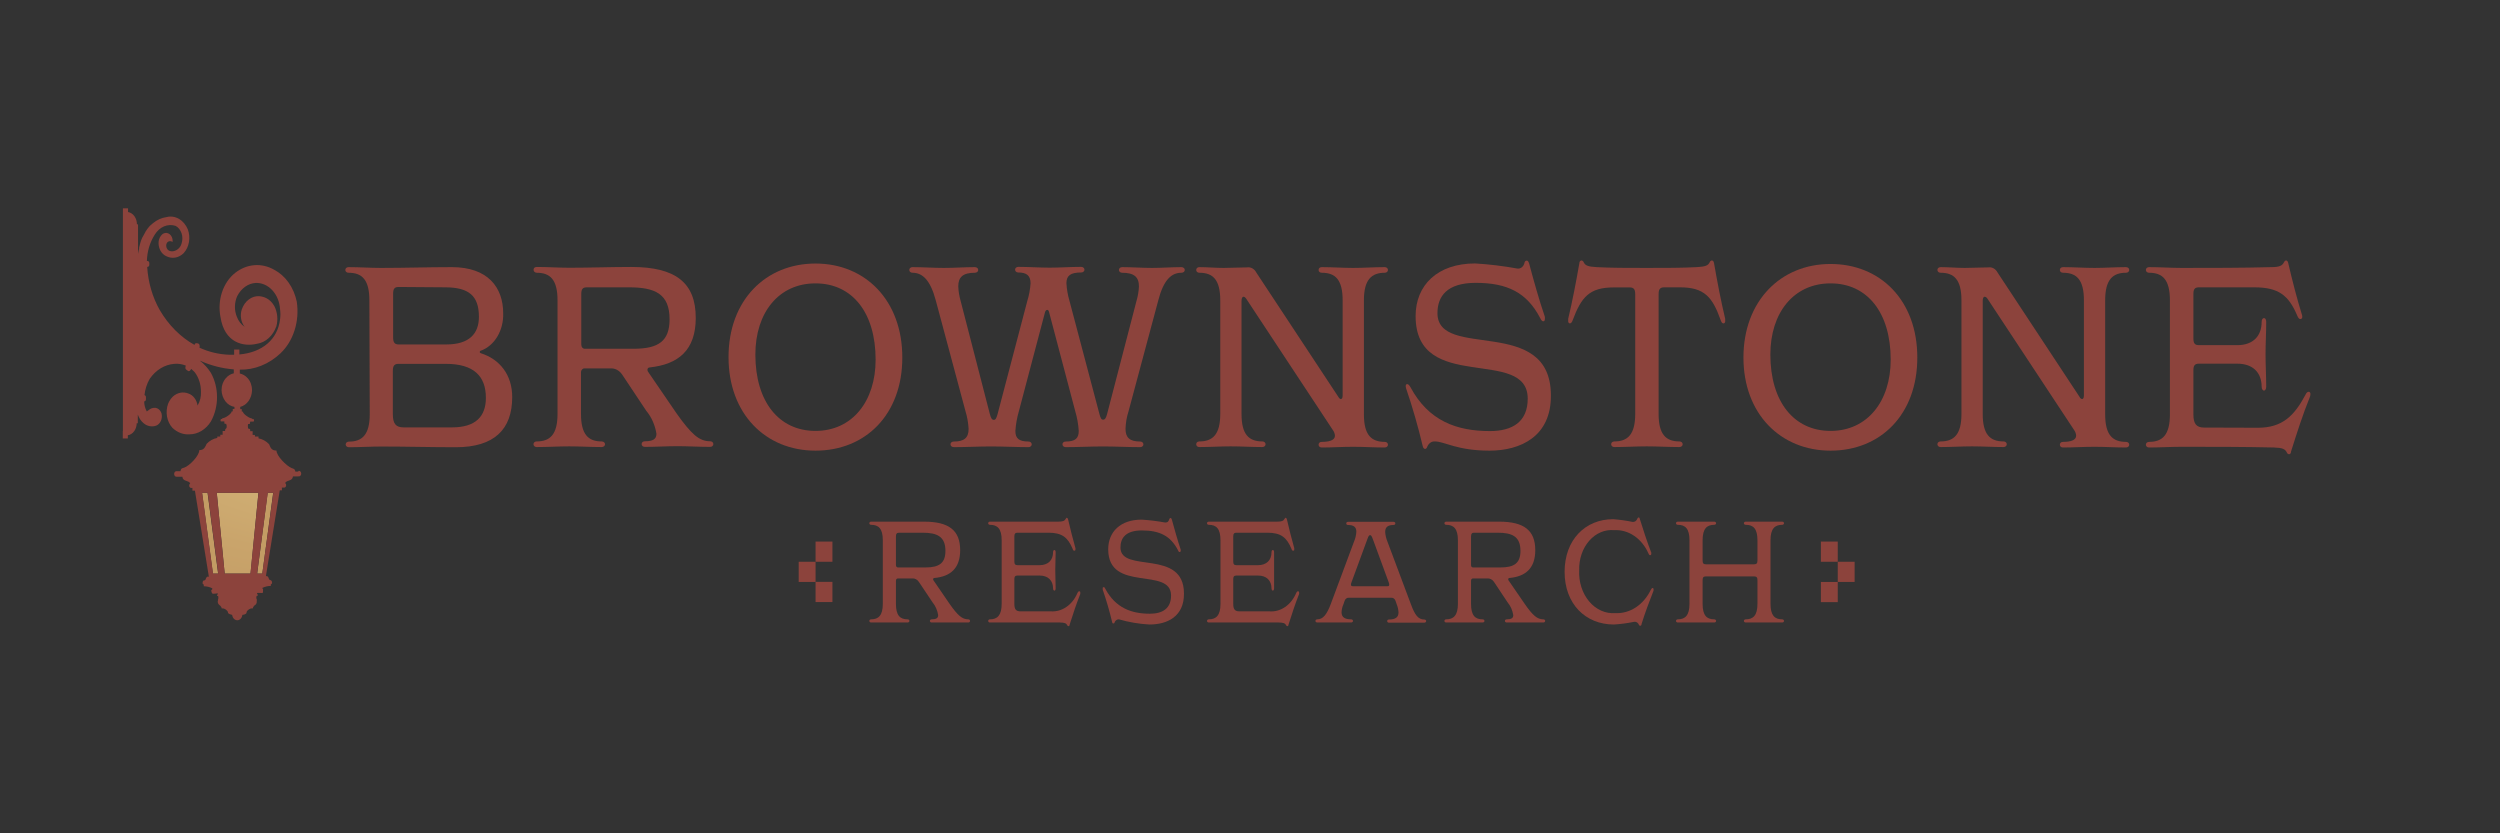 <svg width="1200" height="400" viewBox="0 0 1200 400" fill="none" xmlns="http://www.w3.org/2000/svg">
<rect x="0" y="0" width="1200" height="400" fill="#333333" stroke="none"/>
<path d="M177.298 144.149C177.298 134.249 173.778 130.921 167.302 130.921C166.386 130.921 165.753 130.331 165.753 129.573C165.753 128.815 166.386 128.225 167.302 128.225C172.476 128.225 177.861 128.604 182.894 128.604C194.439 128.604 205.455 128.225 216.894 128.225C234 128.225 241.532 137.746 241.532 150.426C241.649 154.411 240.658 158.33 238.716 161.569C236.774 164.809 233.989 167.187 230.797 168.33C230.48 168.33 230.269 168.709 230.269 168.962C230.269 169.215 230.48 169.425 230.797 169.552C239.878 172.416 245.862 179.915 245.862 190.615C245.862 206.076 237.273 214.67 218.83 214.67C206.652 214.67 195.213 214.333 183.07 214.333C178.001 214.333 172.511 214.67 167.478 214.67C166.562 214.67 165.929 214.08 165.929 213.322C165.929 212.563 166.562 211.974 167.478 211.974C173.883 211.974 177.474 208.646 177.474 198.788L177.298 144.149ZM191.376 137.746C189.405 137.746 188.701 138.588 188.701 140.947V162.011C188.701 164.328 189.405 165.339 191.376 165.339H214.219C225.236 165.339 229.882 160.157 229.882 152.111C229.882 142.127 225.236 137.914 213.621 137.914L191.376 137.746ZM216.929 205.149C228.369 205.149 233.226 199.841 233.226 190.952C233.226 180.589 227.453 174.649 214.043 174.649H191.236C189.265 174.649 188.561 175.66 188.561 177.977V198.746C188.561 203.422 190.004 205.149 193.805 205.149H216.929Z" fill="#8C433C"/>
<path d="M298.798 180.041C298.121 178.96 297.228 178.1 296.201 177.54C295.174 176.981 294.046 176.74 292.92 176.84H280.742C280.489 176.798 280.231 176.827 279.988 176.924C279.746 177.021 279.526 177.185 279.345 177.401C279.165 177.617 279.028 177.881 278.947 178.171C278.865 178.461 278.841 178.769 278.876 179.072V198.704C278.876 208.561 282.396 211.889 288.767 211.889C289.788 211.889 290.421 212.521 290.421 213.237C290.421 213.954 289.788 214.586 288.767 214.586C283.734 214.586 278.208 214.248 273.21 214.248C268.212 214.248 262.651 214.586 257.617 214.586C256.702 214.586 256.069 213.996 256.069 213.237C256.069 212.479 256.702 211.889 257.617 211.889C264.023 211.889 267.613 208.561 267.613 198.704V144.149C267.613 134.249 264.094 130.921 257.617 130.921C256.843 130.921 256.104 130.331 256.104 129.489C256.104 128.646 256.737 128.141 257.653 128.141C262.827 128.141 268.212 128.52 273.245 128.52C283.03 128.52 293.237 128.141 303.022 128.141C324.386 128.141 333.96 135.766 333.96 152.575C333.96 168.119 325.618 174.902 311.786 176.376C311.082 176.376 310.765 177.008 310.765 177.514C310.769 177.721 310.809 177.925 310.881 178.114C310.954 178.302 311.058 178.471 311.187 178.609L324.879 198.619C331.918 208.477 335.614 211.805 340.858 211.805C341.809 211.805 342.407 212.437 342.407 213.153C342.407 213.869 341.809 214.501 340.858 214.501C335.614 214.501 330.299 214.164 325.196 214.164C320.092 214.164 314.637 214.501 309.533 214.501C308.583 214.501 307.984 213.911 307.984 213.153C307.984 212.395 308.583 211.805 309.533 211.805C313.334 211.805 315.094 210.836 315.094 208.224C314.437 204.058 312.744 200.226 310.237 197.229L298.798 180.041ZM304.183 167.403C316.221 167.403 321.395 163.612 321.395 153.249C321.395 140.947 314.285 137.914 301.86 137.914H281.692C279.721 137.914 279.017 138.757 279.017 141.116V165.423C279.012 165.692 279.053 165.96 279.139 166.208C279.225 166.457 279.353 166.682 279.515 166.868C279.677 167.054 279.87 167.198 280.081 167.29C280.293 167.382 280.518 167.421 280.742 167.403H304.183Z" fill="#8C433C"/>
<path d="M391.437 216.313C367.538 216.313 349.693 198.704 349.693 171.405C349.693 144.107 367.538 126.498 391.437 126.498C415.336 126.498 433.11 144.149 433.11 171.616C433.11 199.083 415.371 216.313 391.437 216.313ZM420.298 172.627C420.298 150.047 409.07 136.019 391.437 136.019C373.803 136.019 362.575 150.047 362.575 170.184C362.575 192.764 373.838 206.834 391.437 206.834C409.035 206.834 420.298 192.679 420.298 172.627Z" fill="#8C433C"/>
<path d="M545.53 144.402C546.184 142.175 546.575 139.85 546.691 137.493C546.691 132.901 544.298 130.921 538.631 130.921C537.716 130.921 537.082 130.331 537.082 129.573C537.082 128.815 537.716 128.225 538.631 128.225C543.383 128.225 548.205 128.604 552.956 128.604C557.708 128.604 562.565 128.225 567.035 128.225C568.091 128.225 568.689 128.857 568.689 129.573C568.689 130.289 568.091 130.921 567.035 130.921C562.213 130.921 558.482 134.502 556.018 144.023L541.693 197.44C540.821 200.132 540.334 202.98 540.25 205.865C540.25 210.078 542.291 211.932 547.289 211.932C548.205 211.932 548.838 212.563 548.838 213.28C548.838 213.996 548.205 214.628 547.289 214.628C541.412 214.628 535.322 214.291 529.445 214.291C523.567 214.291 517.513 214.628 511.6 214.628C510.579 214.628 509.981 214.038 509.981 213.28C509.981 212.521 510.579 211.932 511.6 211.932C516.034 211.932 517.794 210.457 517.794 206.876C517.604 203.669 517.048 200.508 516.14 197.482L503.575 149.878C503.363 148.994 503.047 148.741 502.66 148.741C502.272 148.741 501.815 149.12 501.604 149.878L489.038 197.482C488.148 200.514 487.592 203.672 487.384 206.876C487.384 210.457 489.144 211.932 493.684 211.932C494.599 211.932 495.233 212.563 495.233 213.28C495.233 213.996 494.599 214.628 493.684 214.628C487.806 214.628 481.717 214.291 475.734 214.291C469.75 214.291 463.767 214.628 457.889 214.628C456.868 214.628 456.235 214.038 456.235 213.28C456.235 212.521 456.868 211.932 457.889 211.932C462.746 211.932 464.928 210.204 464.928 205.865C464.776 202.986 464.278 200.149 463.45 197.44L449.125 144.023C446.555 134.502 442.86 130.921 438.002 130.921C437.087 130.921 436.454 130.331 436.454 129.573C436.454 128.815 437.087 128.225 438.002 128.225C442.965 128.225 448.104 128.604 453.067 128.604C458.03 128.604 463.063 128.225 467.92 128.225C468.941 128.225 469.539 128.857 469.539 129.573C469.539 130.289 468.941 130.921 467.92 130.921C462.324 130.921 459.965 132.901 459.965 137.493C460.076 139.847 460.455 142.171 461.092 144.402L475.171 198.914C475.699 200.768 476.121 201.526 477.036 201.526C477.951 201.526 478.268 200.684 478.796 198.914L493.121 144.402C493.963 141.694 494.484 138.858 494.67 135.976C494.67 132.311 492.804 130.795 488.792 130.795C487.877 130.795 487.243 130.205 487.243 129.447C487.243 128.689 487.877 128.099 488.792 128.099C493.755 128.099 498.893 128.478 503.856 128.478C508.819 128.478 513.958 128.099 518.921 128.099C519.941 128.099 520.54 128.731 520.54 129.447C520.54 130.163 519.941 130.795 518.921 130.795C513.852 130.795 511.881 132.311 511.881 135.892C512.036 138.767 512.522 141.602 513.324 144.318L527.755 198.83C528.283 200.684 528.6 201.442 529.515 201.442C530.43 201.442 530.852 200.684 531.38 198.83L545.53 144.402Z" fill="#8C433C"/>
<path d="M598.185 143.391C597.657 142.675 597.269 142.422 596.847 142.422C596.425 142.422 595.932 143.012 595.932 144.402V198.704C595.932 208.561 599.452 211.889 605.928 211.889C606.843 211.889 607.477 212.521 607.477 213.237C607.477 213.954 606.843 214.586 605.928 214.586C600.965 214.586 595.826 214.249 590.758 214.249C585.69 214.249 580.656 214.586 575.694 214.586C574.778 214.586 574.18 213.996 574.18 213.237C574.18 212.479 574.778 211.889 575.694 211.889C582.099 211.889 585.725 208.561 585.725 198.704V144.149C585.725 134.249 582.205 130.921 575.694 130.921C574.778 130.921 574.18 130.331 574.18 129.573C574.18 128.815 574.778 128.225 575.694 128.225C579.424 128.225 583.542 128.604 587.273 128.604C591.004 128.604 594.876 128.351 598.607 128.351C599.468 128.21 600.344 128.369 601.131 128.81C601.918 129.251 602.581 129.955 603.042 130.837L642.427 190.531C642.85 191.289 643.237 191.542 643.659 191.542C644.082 191.542 644.469 191.037 644.469 189.815V144.149C644.469 134.249 640.949 130.921 634.473 130.921C633.452 130.921 632.924 130.331 632.924 129.573C632.924 128.815 633.452 128.225 634.473 128.225C639.436 128.225 644.68 128.604 649.537 128.604C654.394 128.604 659.639 128.225 664.707 128.225C665.622 128.225 666.221 128.857 666.221 129.573C666.221 130.289 665.622 130.921 664.707 130.921C658.301 130.921 654.676 134.249 654.676 144.149V198.914C654.676 208.772 658.196 212.1 664.707 212.1C665.622 212.1 666.221 212.732 666.221 213.448C666.221 214.164 665.622 214.796 664.707 214.796C659.639 214.796 654.605 214.459 649.537 214.459C644.469 214.459 639.436 214.796 634.473 214.796C633.452 214.796 632.924 214.206 632.924 213.448C632.924 212.69 633.452 212.1 634.473 212.1C637.992 212.1 640.773 211.342 640.773 209.151C640.709 208.239 640.414 207.372 639.928 206.666L598.185 143.391Z" fill="#8C433C"/>
<path d="M714.969 216.313C699.376 216.313 693.322 211.889 688.782 211.889C688.012 211.82 687.243 212.032 686.576 212.499C685.91 212.965 685.378 213.664 685.051 214.501C684.769 215.217 684.453 215.47 684.03 215.47C683.608 215.47 683.115 215.091 682.904 214.122C680.684 204.741 678.028 195.514 674.949 186.487C674.829 186.123 674.758 185.739 674.738 185.349C674.738 184.633 675.055 184.38 675.477 184.38C675.9 184.38 676.392 184.76 677.026 185.855C685.684 202.032 699.2 206.918 715.18 206.918C725.985 206.918 733.306 202.453 733.306 191.374C733.306 166.097 679.49 189.267 679.49 151.732C679.49 136.819 690.049 126.456 708.07 126.456C714.835 126.859 721.578 127.674 728.273 128.899C729.063 129.037 729.868 128.809 730.522 128.261C731.176 127.713 731.631 126.886 731.793 125.95C731.863 125.688 732.006 125.462 732.198 125.309C732.39 125.156 732.619 125.085 732.849 125.108C733.341 125.108 733.658 125.487 733.975 126.456C736.228 134.881 738.691 143.728 741.507 151.985C741.583 152.401 741.583 152.832 741.507 153.249C741.522 153.369 741.516 153.493 741.487 153.61C741.459 153.727 741.409 153.836 741.342 153.928C741.275 154.02 741.192 154.094 741.099 154.144C741.006 154.194 740.905 154.219 740.803 154.217C740.275 154.217 739.853 153.838 739.255 152.617C732.884 140.4 723.486 135.766 708.316 135.766C694.625 135.766 689.979 142.169 689.979 150.3C689.979 173.133 744.428 150.932 744.428 189.815C744.569 209.53 729.822 216.313 714.969 216.313Z" fill="#8C433C"/>
<path d="M784.905 141.2C784.905 138.841 784.166 137.956 782.23 137.956H774.592C762.837 137.956 759.035 142.675 754.917 153.628C754.495 154.892 753.967 155.229 753.545 155.229C753.429 155.23 753.314 155.201 753.208 155.145C753.102 155.088 753.008 155.005 752.931 154.902C752.855 154.798 752.797 154.675 752.763 154.543C752.73 154.41 752.72 154.271 752.735 154.133C752.692 153.77 752.692 153.401 752.735 153.038C754.812 144.276 756.536 135.26 758.085 126.372C758.085 125.529 758.613 125.023 759.106 125.023C759.329 125.036 759.545 125.121 759.731 125.269C759.917 125.418 760.066 125.624 760.162 125.866C760.971 127.509 762.203 127.972 766.356 128.225C773.959 128.604 780.435 128.604 790.361 128.604C800.286 128.604 806.868 128.604 814.471 128.225C818.624 127.972 819.856 127.509 820.665 125.866C820.761 125.624 820.91 125.418 821.096 125.269C821.282 125.121 821.498 125.036 821.721 125.023C822.214 125.023 822.636 125.529 822.742 126.372C824.291 135.26 826.015 144.276 828.092 153.038C828.135 153.401 828.135 153.77 828.092 154.133C828.107 154.271 828.097 154.41 828.064 154.543C828.03 154.675 827.972 154.798 827.896 154.902C827.819 155.005 827.725 155.088 827.619 155.145C827.513 155.201 827.398 155.23 827.282 155.229C826.755 155.229 826.332 154.892 825.91 153.628C822.003 142.675 818.202 137.914 806.34 137.914H798.808C796.872 137.914 796.133 138.799 796.133 141.158V198.704C796.133 208.561 799.653 211.889 806.129 211.889C807.079 211.889 807.678 212.521 807.678 213.237C807.678 213.954 807.079 214.586 806.129 214.586C800.99 214.586 795.57 214.248 790.466 214.248C785.363 214.248 779.907 214.586 774.909 214.586C773.959 214.586 773.361 213.996 773.361 213.237C773.361 212.479 773.959 211.889 774.909 211.889C781.28 211.889 784.905 208.561 784.905 198.704V141.2Z" fill="#8C433C"/>
<path d="M878.67 216.313C854.736 216.313 836.856 198.704 836.856 171.616C836.856 144.528 854.701 126.709 878.635 126.709C902.569 126.709 920.308 144.149 920.308 171.616C920.308 199.083 902.569 216.313 878.67 216.313ZM907.532 172.627C907.532 150.047 896.304 136.019 878.67 136.019C861.037 136.019 849.773 150.047 849.773 170.184C849.773 192.764 861.037 206.834 878.67 206.834C896.304 206.834 907.532 192.679 907.532 172.627Z" fill="#8C433C"/>
<path d="M953.992 143.391C953.841 143.123 953.643 142.898 953.412 142.731C953.181 142.563 952.923 142.458 952.655 142.422C952.127 142.422 951.704 143.012 951.704 144.402V198.704C951.704 208.561 955.224 211.889 961.7 211.889C962.651 211.889 963.249 212.521 963.249 213.237C963.249 213.954 962.651 214.586 961.7 214.586C956.773 214.586 951.599 214.249 946.565 214.249C941.532 214.249 936.464 214.586 931.501 214.586C930.586 214.586 929.952 213.996 929.952 213.237C929.952 212.479 930.586 211.889 931.501 211.889C937.907 211.889 941.497 208.561 941.497 198.704V144.149C941.497 134.249 937.977 130.921 931.501 130.921C930.586 130.921 929.952 130.331 929.952 129.573C929.952 128.815 930.586 128.225 931.501 128.225C935.232 128.225 939.35 128.604 943.046 128.604C946.741 128.604 950.683 128.351 954.414 128.351C955.275 128.215 956.15 128.377 956.936 128.817C957.722 129.258 958.386 129.959 958.849 130.837L998.2 190.531C998.317 190.819 998.497 191.064 998.719 191.241C998.942 191.419 999.2 191.523 999.467 191.542C999.854 191.542 1000.28 191.037 1000.28 189.815V144.149C1000.28 134.249 996.756 130.921 990.28 130.921C989.259 130.921 988.732 130.331 988.732 129.573C988.732 128.815 989.259 128.225 990.28 128.225C995.208 128.225 1000.49 128.604 1005.31 128.604C1010.13 128.604 1015.45 128.225 1020.48 128.225C1021.43 128.225 1022.03 128.857 1022.03 129.573C1022.03 130.289 1021.43 130.921 1020.48 130.921C1014.07 130.921 1010.48 134.249 1010.48 144.149V198.914C1010.48 208.772 1014 212.1 1020.48 212.1C1021.43 212.1 1022.03 212.732 1022.03 213.448C1022.03 214.164 1021.43 214.796 1020.48 214.796C1015.45 214.796 1010.38 214.459 1005.31 214.459C1000.24 214.459 995.208 214.796 990.28 214.796C989.259 214.796 988.732 214.206 988.732 213.448C988.732 212.69 989.259 212.1 990.28 212.1C993.8 212.1 996.545 211.342 996.545 209.151C996.496 208.243 996.213 207.375 995.736 206.666L953.992 143.391Z" fill="#8C433C"/>
<path d="M1083.83 205.318C1095.59 205.318 1101.26 199.504 1106.54 189.646C1107.03 188.551 1107.56 188.045 1108.19 188.045C1108.31 188.044 1108.42 188.073 1108.53 188.129C1108.63 188.186 1108.73 188.269 1108.8 188.372C1108.88 188.476 1108.94 188.599 1108.97 188.731C1109.01 188.864 1109.02 189.003 1109 189.141C1109.01 189.576 1108.94 190.009 1108.79 190.405C1105.27 199.125 1102.52 207.803 1099.71 216.692C1099.71 217.408 1099.32 218.04 1098.79 218.04C1098.55 218.045 1098.32 217.963 1098.12 217.805C1097.91 217.648 1097.76 217.421 1097.67 217.155C1096.86 215.554 1095.59 214.923 1091.47 214.796C1077.57 214.459 1061.48 214.459 1047.16 214.459C1042.09 214.459 1036.6 214.796 1031.57 214.796C1030.65 214.796 1030.02 214.206 1030.02 213.448C1030.02 212.69 1030.65 212.1 1031.57 212.1C1037.97 212.1 1041.56 208.772 1041.56 198.914V144.149C1041.56 134.249 1038.04 130.921 1031.57 130.921C1030.65 130.921 1030.02 130.331 1030.02 129.573C1030.02 128.815 1030.65 128.225 1031.57 128.225C1036.74 128.225 1042.13 128.604 1047.16 128.604C1061.24 128.604 1076.72 128.604 1090.13 128.225C1094.25 128.225 1095.48 127.509 1096.33 125.866C1096.65 125.276 1096.93 125.023 1097.35 125.023C1097.77 125.023 1098.26 125.529 1098.37 126.372C1100.34 134.797 1102.42 142.927 1104.88 150.932C1105.02 151.273 1105.09 151.647 1105.09 152.027C1105.1 152.169 1105.09 152.311 1105.05 152.446C1105.01 152.581 1104.95 152.705 1104.87 152.812C1104.79 152.918 1104.7 153.004 1104.59 153.065C1104.48 153.125 1104.37 153.159 1104.25 153.164C1103.65 153.164 1103.23 152.785 1102.7 151.563C1098.58 141.79 1093.79 137.914 1082 137.914H1055.5C1053.53 137.914 1052.83 138.757 1052.83 141.116V162.474C1052.83 164.791 1053.53 165.676 1055.5 165.676H1073.94C1081.26 165.676 1085.59 161.463 1085.59 154.554C1085.59 153.459 1086.02 152.701 1086.72 152.701C1087.42 152.701 1087.78 153.459 1087.78 154.554C1087.78 159.863 1087.46 164.791 1087.46 170.099C1087.46 175.407 1087.78 180.336 1087.78 185.644C1087.78 186.782 1087.25 187.498 1086.72 187.498C1086.19 187.498 1085.59 186.782 1085.59 185.644C1085.59 178.735 1081.26 174.565 1073.94 174.565H1055.5C1053.53 174.565 1052.83 175.407 1052.83 177.766V198.83C1052.83 203.506 1054.27 205.233 1058.07 205.233L1083.83 205.318Z" fill="#8C433C"/>
<path d="M441.135 279.419C440.76 278.815 440.263 278.336 439.69 278.026C439.117 277.717 438.488 277.587 437.862 277.65H431.104C430.4 277.65 430.048 278.029 430.048 278.871V289.867C430.048 295.385 432.019 297.281 435.609 297.281C436.172 297.281 436.524 297.618 436.524 298.039C436.524 298.46 436.172 298.797 435.609 298.797C432.758 298.797 429.766 298.797 426.88 298.797C423.994 298.797 421.037 298.797 418.151 298.797C417.623 298.797 417.271 298.46 417.271 298.039C417.271 297.618 417.623 297.281 418.151 297.281C421.671 297.281 423.748 295.385 423.748 289.867V259.324C423.748 253.764 421.741 251.91 418.151 251.91C417.623 251.91 417.271 251.573 417.271 251.152C417.271 250.73 417.623 250.393 418.151 250.393C421.037 250.393 424.029 250.393 426.88 250.393C432.371 250.393 438.073 250.393 443.564 250.393C455.531 250.393 460.881 254.606 460.881 264.085C460.881 272.805 456.199 276.723 448.491 277.439C448.069 277.439 447.893 277.776 447.893 278.029C447.896 278.149 447.919 278.266 447.962 278.375C448.004 278.484 448.065 278.581 448.139 278.661L455.812 289.867C459.684 295.385 461.831 297.281 464.752 297.281C465.28 297.281 465.632 297.618 465.632 298.039C465.632 298.46 465.28 298.797 464.752 298.797C461.831 298.797 458.874 298.797 455.988 298.797C453.102 298.797 450.11 298.797 447.189 298.797C446.696 298.797 446.344 298.46 446.344 298.039C446.344 297.618 446.696 297.281 447.189 297.281C449.336 297.281 450.321 296.733 450.321 295.259C449.955 292.929 449.011 290.786 447.611 289.108L441.135 279.419ZM444.162 272.384C450.92 272.384 453.806 270.235 453.806 264.422C453.806 257.513 449.794 255.701 442.86 255.701H431.561C430.47 255.701 430.048 256.207 430.048 257.513V271.12C430.031 271.291 430.047 271.464 430.094 271.627C430.141 271.789 430.218 271.937 430.32 272.059C430.421 272.18 430.545 272.273 430.681 272.329C430.816 272.385 430.961 272.404 431.104 272.384H444.162Z" fill="#8C433C"/>
<path d="M504.419 293.447C507.025 293.624 509.616 292.89 511.879 291.334C514.141 289.778 515.976 287.468 517.161 284.685C517.442 284.053 517.724 283.8 518.076 283.8C518.139 283.8 518.202 283.815 518.26 283.846C518.317 283.876 518.37 283.92 518.413 283.975C518.456 284.031 518.488 284.096 518.509 284.167C518.53 284.239 518.538 284.315 518.533 284.39C518.576 284.626 518.576 284.87 518.533 285.106C516.598 289.993 515.014 294.837 513.43 299.808C513.43 300.23 513.219 300.567 512.902 300.567C512.77 300.573 512.639 300.532 512.526 300.45C512.414 300.367 512.324 300.247 512.268 300.103C511.811 299.219 511.142 298.84 508.749 298.797C500.935 298.797 491.924 298.797 483.899 298.797C481.084 298.797 478.057 298.797 475.171 298.797C474.678 298.797 474.326 298.46 474.326 298.039C474.326 297.618 474.678 297.281 475.171 297.281C478.69 297.281 480.802 295.385 480.802 289.867V259.324C480.802 253.764 478.761 251.91 475.171 251.91C474.678 251.91 474.326 251.573 474.326 251.152C474.326 250.73 474.678 250.393 475.171 250.393C478.057 250.393 481.084 250.393 483.899 250.393C491.748 250.393 500.477 250.393 508.009 250.393C510.297 250.393 511.001 249.972 511.529 249.088C512.057 248.203 511.881 248.582 512.092 248.582C512.304 248.582 512.62 248.877 512.691 249.34C513.782 254.059 514.943 258.608 516.21 263.116C516.26 263.322 516.26 263.541 516.21 263.748C516.216 263.827 516.207 263.906 516.184 263.981C516.161 264.055 516.125 264.123 516.078 264.179C516.031 264.235 515.975 264.278 515.912 264.306C515.85 264.333 515.784 264.344 515.718 264.338C515.401 264.338 515.155 264.338 514.873 263.453C512.55 257.976 509.84 255.701 503.258 255.701H488.405C487.314 255.701 486.891 256.207 486.891 257.513V269.477C486.891 270.783 487.314 271.288 488.405 271.288H498.964C503.047 271.288 505.475 268.929 505.475 265.054C505.475 264.422 505.722 264.001 506.109 264.001C506.496 264.001 506.707 264.422 506.707 265.054C506.707 268.003 506.531 270.783 506.531 273.774C506.531 276.765 506.707 279.503 506.707 282.452C506.707 283.084 506.426 283.505 506.109 283.505C505.792 283.505 505.475 283.084 505.475 282.452C505.475 278.619 503.047 276.259 498.964 276.259H488.405C487.314 276.259 486.891 276.723 486.891 278.029V289.867C486.891 292.478 487.701 293.447 489.848 293.447H504.419Z" fill="#8C433C"/>
<path d="M551.76 299.766C546.812 299.502 541.897 298.669 537.082 297.281C536.657 297.245 536.231 297.363 535.862 297.618C535.492 297.873 535.194 298.254 535.006 298.713C535.006 299.134 534.689 299.261 534.443 299.261C534.196 299.261 533.915 299.261 533.809 298.503C532.555 293.25 531.051 288.088 529.304 283.042C529.271 282.833 529.271 282.619 529.304 282.41C529.304 281.989 529.304 281.862 529.691 281.862C530.078 281.862 530.219 281.862 530.571 282.663C535.428 291.72 542.996 294.585 551.936 294.585C557.989 294.585 562.108 292.099 562.108 285.864C562.108 271.836 531.944 284.685 531.944 263.663C531.944 255.238 537.857 249.425 547.958 249.425C551.742 249.651 555.513 250.115 559.257 250.815C560.559 250.815 560.876 250.309 561.298 249.13C561.331 248.985 561.405 248.859 561.508 248.774C561.612 248.689 561.737 248.651 561.861 248.666C562.178 248.666 562.319 248.877 562.495 249.425C563.797 254.185 565.17 259.114 566.718 263.748C566.78 263.966 566.78 264.203 566.718 264.422C566.723 264.492 566.716 264.562 566.697 264.628C566.678 264.694 566.648 264.755 566.608 264.807C566.568 264.858 566.52 264.899 566.466 264.927C566.413 264.955 566.355 264.97 566.296 264.969C566.014 264.969 565.768 264.969 565.416 264.085C561.896 257.218 556.582 254.606 548.099 254.606C540.426 254.606 537.822 258.187 537.822 262.779C537.822 275.417 568.302 263.116 568.302 284.896C568.408 296.017 560.172 299.766 551.76 299.766Z" fill="#8C433C"/>
<path d="M609.307 293.447C611.93 293.655 614.546 292.935 616.83 291.377C619.115 289.819 620.966 287.492 622.154 284.685C622.435 284.053 622.752 283.8 623.069 283.8C623.2 283.8 623.325 283.862 623.417 283.973C623.51 284.084 623.562 284.234 623.562 284.39C623.617 284.624 623.617 284.872 623.562 285.106C621.661 289.993 620.042 294.837 618.493 299.808C618.493 300.23 618.247 300.567 617.965 300.567C617.833 300.573 617.703 300.532 617.59 300.45C617.477 300.367 617.387 300.247 617.332 300.103C616.874 299.219 616.17 298.84 613.812 298.797C605.998 298.797 596.988 298.797 588.963 298.797C586.112 298.797 583.12 298.797 580.234 298.797C579.706 298.797 579.354 298.46 579.354 298.039C579.354 297.618 579.706 297.281 580.234 297.281C583.754 297.281 585.83 295.385 585.83 289.867V259.324C585.83 253.764 583.824 251.91 580.234 251.91C579.706 251.91 579.354 251.573 579.354 251.152C579.354 250.73 579.706 250.393 580.234 250.393C583.12 250.393 586.112 250.393 588.963 250.393C596.812 250.393 605.541 250.393 613.038 250.393C615.361 250.393 616.065 249.972 616.557 249.088C617.05 248.203 616.909 248.582 617.121 248.582C617.332 248.582 617.649 248.877 617.719 249.34C618.81 254.059 619.972 258.608 621.239 263.116C621.277 263.324 621.277 263.54 621.239 263.748C621.25 263.825 621.246 263.903 621.227 263.978C621.209 264.053 621.176 264.121 621.132 264.178C621.088 264.236 621.033 264.28 620.972 264.307C620.911 264.335 620.846 264.345 620.781 264.338C620.429 264.338 620.218 264.338 619.901 263.453C617.613 257.976 614.903 255.701 608.321 255.701H593.468C592.377 255.701 591.955 256.207 591.955 257.513V269.477C591.955 270.783 592.377 271.288 593.468 271.288H603.816C607.899 271.288 610.328 268.929 610.328 265.054C610.328 264.422 610.574 264.001 610.961 264.001C611.348 264.001 611.559 264.422 611.559 265.054C611.559 268.003 611.559 270.783 611.559 273.774C611.559 276.765 611.559 279.503 611.559 282.452C611.559 283.084 611.243 283.505 610.961 283.505C610.68 283.505 610.328 283.084 610.328 282.452C610.328 278.619 607.899 276.259 603.816 276.259H593.468C592.377 276.259 591.955 276.723 591.955 278.029V289.867C591.955 292.478 592.764 293.447 594.911 293.447H609.307Z" fill="#8C433C"/>
<path d="M669.881 288.476C669.721 287.975 669.427 287.551 669.046 287.269C668.664 286.987 668.215 286.864 667.769 286.918H647.531C647.079 286.854 646.622 286.973 646.233 287.255C645.844 287.538 645.545 287.967 645.384 288.476L644.891 289.951C644.334 291.155 644.009 292.494 643.941 293.869C643.941 296.228 645.454 297.281 648.516 297.281C649.08 297.281 649.431 297.618 649.431 298.039C649.431 298.46 649.08 298.797 648.516 298.797C645.701 298.797 643.131 298.797 640.315 298.797C637.5 298.797 635.177 298.797 632.291 298.797C631.763 298.797 631.411 298.46 631.411 298.039C631.411 297.618 631.763 297.281 632.291 297.281C635.001 297.281 636.796 295.132 638.767 289.951L649.889 260.083C650.551 258.581 650.947 256.932 651.051 255.238C651.051 252.963 649.748 251.994 647.073 251.994C646.51 251.994 646.193 251.657 646.193 251.236C646.193 250.815 646.51 250.478 647.073 250.478C650.875 250.478 654.113 250.478 657.984 250.478C661.856 250.478 665.024 250.478 668.86 250.478C669.423 250.478 669.775 250.815 669.775 251.236C669.775 251.657 669.423 251.994 668.86 251.994C666.256 251.994 664.883 252.963 664.883 255.322C664.999 256.981 665.381 258.597 666.009 260.083L677.237 290.035C679.138 295.217 680.757 297.365 683.643 297.365C684.206 297.365 684.558 297.702 684.558 298.123C684.558 298.545 684.206 298.882 683.643 298.882C680.792 298.882 678.223 298.882 675.337 298.882C672.45 298.882 669.599 298.882 666.713 298.882C666.185 298.882 665.833 298.545 665.833 298.123C665.833 297.702 666.185 297.365 666.713 297.365C669.775 297.365 671.289 296.312 671.289 293.953C671.215 292.59 670.916 291.258 670.409 290.035L669.881 288.476ZM659.04 258.987C658.407 257.26 658.16 256.881 657.632 256.881C657.104 256.881 656.893 257.26 656.26 258.987L648.692 279.588C648.552 279.9 648.468 280.245 648.446 280.599C648.446 281.188 648.798 281.399 649.502 281.399H665.728C666.467 281.399 666.819 281.399 666.819 280.599C666.814 280.247 666.741 279.901 666.608 279.588L659.04 258.987Z" fill="#8C433C"/>
<path d="M717.186 279.419C716.803 278.815 716.299 278.336 715.721 278.027C715.143 277.717 714.509 277.588 713.877 277.65H707.12C706.416 277.65 706.099 278.029 706.099 278.871V289.867C706.099 295.385 708.035 297.281 711.625 297.281C712.223 297.281 712.54 297.618 712.54 298.039C712.54 298.46 712.223 298.797 711.625 298.797C708.809 298.797 705.782 298.797 702.896 298.797C700.01 298.797 697.088 298.797 694.167 298.797C693.674 298.797 693.322 298.46 693.322 298.039C693.322 297.618 693.674 297.281 694.167 297.281C697.687 297.281 699.799 295.385 699.799 289.867V259.324C699.799 253.764 697.757 251.91 694.167 251.91C693.674 251.91 693.322 251.573 693.322 251.152C693.322 250.73 693.674 250.393 694.167 250.393C697.088 250.393 700.08 250.393 702.896 250.393C708.387 250.393 714.124 250.393 719.615 250.393C731.546 250.393 736.931 254.606 736.931 264.085C736.931 272.805 732.25 276.723 724.507 277.439C724.12 277.439 723.944 277.776 723.944 278.029C723.938 278.146 723.954 278.264 723.99 278.373C724.027 278.482 724.083 278.58 724.155 278.661L731.863 289.867C735.7 295.385 737.847 297.281 740.803 297.281C741.331 297.281 741.683 297.618 741.683 298.039C741.683 298.46 741.331 298.797 740.803 298.797C737.847 298.797 734.89 298.797 732.004 298.797C729.118 298.797 726.126 298.797 723.24 298.797C722.712 298.797 722.36 298.46 722.36 298.039C722.36 297.618 722.712 297.281 723.24 297.281C725.387 297.281 726.372 296.733 726.372 295.259C726.002 292.922 725.044 290.776 723.627 289.108L717.186 279.419ZM720.178 272.384C726.936 272.384 729.822 270.235 729.822 264.422C729.822 257.513 725.844 255.701 718.911 255.701H707.577C706.486 255.701 706.099 256.207 706.099 257.513V271.12C706.099 271.963 706.416 272.384 707.12 272.384H720.178Z" fill="#8C433C"/>
<path d="M786.771 300.103C786.588 299.562 786.262 299.107 785.842 298.81C785.422 298.513 784.932 298.39 784.448 298.46C781.222 299.121 777.966 299.557 774.698 299.766C761.006 299.766 751.01 289.867 751.01 274.49C751.01 259.114 760.901 249.214 774.311 249.214C777.438 249.439 780.552 249.875 783.638 250.52C784.122 250.59 784.612 250.467 785.032 250.17C785.452 249.873 785.779 249.418 785.961 248.877C786.137 248.54 786.313 248.371 786.524 248.371C786.735 248.371 786.947 248.371 787.123 249.13C788.812 254.522 790.466 259.704 792.613 265.264C792.65 265.487 792.65 265.716 792.613 265.938C792.613 266.084 792.565 266.223 792.479 266.326C792.393 266.428 792.277 266.486 792.156 266.486C791.874 266.486 791.628 266.486 791.276 265.686C789.712 262.139 787.334 259.2 784.422 257.215C781.51 255.23 778.186 254.281 774.839 254.48C772.65 254.264 770.447 254.606 768.376 255.482C766.305 256.358 764.413 257.75 762.824 259.564C761.234 261.379 759.984 263.576 759.155 266.011C758.326 268.445 757.938 271.062 758.015 273.69C757.874 276.45 758.227 279.213 759.049 281.797C759.871 284.381 761.144 286.726 762.783 288.675C764.421 290.624 766.388 292.133 768.552 293.101C770.715 294.069 773.027 294.474 775.332 294.29C778.762 294.475 782.169 293.528 785.179 291.551C788.19 289.575 790.689 286.646 792.402 283.084C792.719 282.452 792.965 282.242 793.247 282.242C793.31 282.241 793.373 282.257 793.431 282.287C793.488 282.317 793.541 282.361 793.584 282.417C793.627 282.472 793.659 282.537 793.68 282.609C793.701 282.68 793.709 282.756 793.704 282.831C793.741 283.054 793.741 283.283 793.704 283.505C791.557 289.024 789.586 294.206 787.932 299.598C787.932 300.188 787.58 300.356 787.334 300.356C787.23 300.37 787.125 300.354 787.027 300.31C786.929 300.266 786.841 300.195 786.771 300.103Z" fill="#8C433C"/>
<path d="M843.579 278.45C843.579 277.144 843.121 276.681 842.03 276.681H818.765C817.674 276.681 817.251 277.144 817.251 278.45V289.867C817.251 295.385 819.222 297.281 822.812 297.281C823.375 297.281 823.727 297.618 823.727 298.039C823.727 298.46 823.375 298.797 822.812 298.797C819.961 298.797 816.97 298.797 814.083 298.797C811.197 298.797 808.241 298.797 805.355 298.797C804.827 298.797 804.475 298.46 804.475 298.039C804.475 297.618 804.827 297.281 805.355 297.281C808.874 297.281 810.951 295.385 810.951 289.867V259.324C810.951 253.764 808.945 251.91 805.355 251.91C804.827 251.91 804.475 251.573 804.475 251.152C804.475 250.73 804.827 250.393 805.355 250.393C808.241 250.393 811.232 250.393 814.083 250.393C816.934 250.393 819.961 250.393 822.812 250.393C823.375 250.393 823.727 250.73 823.727 251.152C823.727 251.573 823.375 251.91 822.812 251.91C819.293 251.91 817.251 253.764 817.251 259.324V269.056C817.251 270.362 817.674 270.867 818.765 270.867H842.03C843.121 270.867 843.579 270.362 843.579 269.056V259.324C843.579 253.764 841.572 251.91 837.982 251.91C837.419 251.91 837.067 251.573 837.067 251.152C837.067 250.73 837.419 250.393 837.982 250.393C840.833 250.393 843.825 250.393 846.711 250.393C849.597 250.393 852.554 250.393 855.44 250.393C855.968 250.393 856.32 250.73 856.32 251.152C856.32 251.573 855.968 251.91 855.44 251.91C851.92 251.91 849.844 253.764 849.844 259.324V289.867C849.844 295.385 851.85 297.281 855.44 297.281C855.968 297.281 856.32 297.618 856.32 298.039C856.32 298.46 855.968 298.797 855.44 298.797C852.554 298.797 849.597 298.797 846.711 298.797C843.825 298.797 840.833 298.797 837.982 298.797C837.419 298.797 837.067 298.46 837.067 298.039C837.067 297.618 837.419 297.281 837.982 297.281C841.502 297.281 843.579 295.385 843.579 289.867V278.45Z" fill="#8C433C"/>
<path d="M391.472 269.646H399.567V259.956H391.472V269.646Z" fill="#8C433C"/>
<path d="M383.377 279.335H391.472L391.472 269.646H383.377V279.335Z" fill="#8C433C"/>
<path d="M391.472 288.982H399.567V279.293H391.472V288.982Z" fill="#8C433C"/>
<path d="M882.12 279.335H874.024V289.024H882.12V279.335Z" fill="#8C433C"/>
<path d="M890.215 269.646H882.12V279.335H890.215V269.646Z" fill="#8C433C"/>
<path d="M882.12 259.956H874.024V269.646H882.12V259.956Z" fill="#8C433C"/>
<path d="M120.243 275.333H107.854L104.052 236.534H124.044L120.243 275.333Z" fill="url(#paint0_radial_227_37)" style="mix-blend-mode:darken"/>
<path d="M104.686 275.333H102.187L96.978 236.534H99.618L104.686 275.333Z" fill="url(#paint1_linear_227_37)" style="mix-blend-mode:darken"/>
<path d="M123.446 275.333H125.91L131.119 236.534H128.479L123.446 275.333Z" fill="url(#paint2_linear_227_37)" style="mix-blend-mode:darken"/>
<path d="M143.156 226.381H141.784C141.537 224.865 140.587 224.949 140.024 224.696C137.454 223.643 132.703 218.798 132.703 216.271C130.204 216.271 129.817 214.754 129.183 213.237C127.743 211.732 125.971 210.752 124.08 210.415V209.53H122.355V208.772H121.264V206.961H120.102C120.102 206.329 120.102 205.865 119.856 205.865H119.258V205.655C119.082 205.655 118.976 205.191 118.976 204.601C118.976 204.012 118.976 203.506 119.258 203.506H119.856C119.856 203.506 120.102 203.001 120.102 202.369H121.616C121.792 202.369 121.933 202.074 121.933 201.779C121.933 201.484 121.933 201.189 121.616 201.189H121.229C121.017 200.81 120.63 200.81 120.349 200.726C119.046 200.347 116.583 198.535 116.583 197.566H116.055C116.101 197.175 116.101 196.778 116.055 196.387H115.315V195.291C116.871 194.922 118.277 193.935 119.306 192.49C120.335 191.045 120.925 189.226 120.982 187.329C120.982 186.239 120.794 185.16 120.431 184.16C120.067 183.16 119.536 182.26 118.87 181.516C117.823 180.349 116.514 179.573 115.104 179.283V177.429C122.192 177.591 129.108 174.807 134.674 169.552C137.717 166.656 140.047 162.828 141.417 158.473C142.786 154.119 143.144 149.402 142.452 144.823C141.752 141.442 140.409 138.3 138.529 135.64C136.649 132.981 134.282 130.876 131.612 129.489C128.642 127.781 125.352 127.023 122.065 127.289C118.777 127.554 115.603 128.835 112.852 131.005C110.024 133.239 107.834 136.453 106.576 140.218C105.318 143.983 105.051 148.118 105.812 152.069C107.713 164.707 116.97 166.561 123.411 165.002C125.435 164.691 127.356 163.749 128.98 162.271C130.605 160.792 131.876 158.828 132.668 156.577C133.09 154.978 133.22 153.289 133.05 151.625C132.88 149.961 132.414 148.359 131.682 146.93C130.717 145.2 129.345 143.851 127.74 143.054C126.691 142.57 125.588 142.272 124.467 142.169C122.7 142.055 120.948 142.597 119.448 143.721C117.949 144.844 116.776 146.495 116.09 148.446C115.609 149.855 115.479 151.401 115.717 152.896C115.954 154.391 116.548 155.772 117.427 156.871C115.776 155.806 114.464 154.118 113.696 152.069C113.057 150.517 112.739 148.803 112.77 147.072C112.8 145.342 113.179 143.646 113.872 142.127C114.804 140.293 116.096 138.758 117.635 137.657C119.175 136.556 120.916 135.921 122.707 135.808C125.647 135.69 128.511 136.941 130.697 139.298C132.882 141.655 134.22 144.934 134.427 148.446C134.655 150.05 134.655 151.687 134.427 153.291C133.266 162.938 125.91 169.173 114.893 170.142V167.782H112.394C112.394 167.782 112.394 169.762 112.394 170.268H109.825C105.008 170.083 100.251 168.944 95.746 166.898C95.992 166.097 95.746 165.381 95.535 165.128L94.972 164.791H94.514C94.415 164.735 94.307 164.706 94.197 164.706C94.088 164.706 93.979 164.735 93.88 164.791C93.688 164.918 93.529 165.108 93.423 165.339C93.408 165.422 93.408 165.509 93.423 165.592C86.678 161.854 80.884 156.039 76.634 148.741C73.169 142.603 71.106 135.486 70.65 128.099H70.826C71.05 128.099 71.265 127.992 71.424 127.803C71.582 127.613 71.671 127.356 71.671 127.088V126.161C71.636 125.896 71.519 125.658 71.342 125.494C71.166 125.329 70.943 125.252 70.721 125.276H70.51C70.629 120.696 71.947 116.276 74.276 112.638C75.394 110.801 76.952 109.415 78.743 108.662C80.535 107.91 82.475 107.827 84.307 108.425C85.597 109.12 86.615 110.383 87.146 111.953C87.677 113.523 87.681 115.277 87.158 116.851C86.102 121.064 80.118 122.201 79.766 117.988C79.766 115.756 81.702 115.334 82.829 116.135C82.925 115.33 82.803 114.509 82.48 113.793C82.158 113.078 81.651 112.505 81.036 112.161C80.42 111.816 79.729 111.717 79.063 111.879C78.397 112.041 77.792 112.455 77.338 113.059C76.926 113.556 76.604 114.149 76.392 114.802C76.18 115.454 76.083 116.151 76.106 116.851C76.142 118.155 76.494 119.418 77.119 120.488C77.744 121.557 78.615 122.386 79.626 122.875C81.016 123.628 82.556 123.896 84.069 123.65C85.581 123.405 87.006 122.654 88.178 121.485C89.466 120.079 90.35 118.223 90.704 116.18C91.058 114.137 90.864 112.013 90.15 110.11C89.238 107.899 87.734 106.117 85.878 105.048C84.021 103.979 81.919 103.685 79.907 104.213C77.565 104.528 75.326 105.542 73.396 107.162C72.884 107.55 72.39 107.972 71.917 108.425C71.601 108.805 71.284 109.226 70.932 109.605C70.22 110.522 69.605 111.541 69.102 112.638C68.521 113.531 68.036 114.508 67.659 115.545C67.342 116.64 67.025 117.693 66.779 118.831C66.779 119.294 66.779 119.8 66.567 120.263L66.251 121.864V107.667H65.723C65.726 106.235 65.297 104.849 64.515 103.765C63.732 102.681 62.649 101.973 61.464 101.769V100H59V206.876C59.068 206.607 59.189 206.362 59.352 206.16C59.144 206.366 58.995 206.647 58.93 206.961V210.457H61.358V208.94C62.528 208.749 63.602 208.061 64.383 207.001C65.165 205.942 65.603 204.582 65.617 203.169H66.145V198.956C66.712 200.665 67.692 202.132 68.961 203.169C69.844 203.898 70.856 204.376 71.917 204.566C72.978 204.756 74.062 204.653 75.085 204.264C76.021 203.853 76.794 203.036 77.25 201.975C77.706 200.913 77.813 199.686 77.549 198.535C77.319 197.766 76.907 197.094 76.363 196.6C75.819 196.107 75.168 195.813 74.487 195.755C73.352 195.671 72.228 196.075 71.319 196.892C71.011 197.046 70.725 197.26 70.474 197.524C69.664 196.093 69.223 194.408 69.207 192.679C69.431 192.679 69.646 192.573 69.805 192.383C69.963 192.194 70.052 191.937 70.052 191.668V190.657C70.048 190.418 69.976 190.188 69.848 190.004C69.72 189.82 69.544 189.694 69.348 189.646C69.654 186.848 70.51 184.177 71.847 181.853C73.295 179.749 75.089 178.024 77.117 176.785C79.145 175.545 81.365 174.818 83.638 174.649C85.52 174.47 87.413 174.757 89.199 175.492C89.043 175.84 88.969 176.234 88.988 176.629C88.988 177.177 89.446 177.514 89.903 177.809C90.361 178.104 90.924 178.693 91.769 177.05C92.332 177.519 92.872 178.025 93.388 178.567C95.373 181.116 96.468 184.477 96.45 187.961C96.597 190.354 96.023 192.73 94.831 194.659C94.633 193.32 94.126 192.074 93.367 191.061C92.608 190.049 91.628 189.31 90.537 188.93C89.275 188.402 87.923 188.257 86.603 188.507C85.282 188.757 84.034 189.394 82.969 190.362C82.009 191.304 81.228 192.482 80.681 193.817C79.983 195.75 79.804 197.896 80.17 199.957C80.535 202.018 81.428 203.891 82.723 205.318C85.038 207.574 87.979 208.702 90.959 208.477C92.957 208.472 94.925 207.91 96.71 206.835C98.494 205.76 100.044 204.202 101.237 202.284C103.151 198.832 104.172 194.78 104.172 190.636C104.172 186.492 103.151 182.441 101.237 178.988C99.76 176.657 97.949 174.66 95.887 173.09C101.127 175.45 106.631 176.869 112.218 177.303V179.199C110.815 179.475 109.514 180.253 108.487 181.432C107.817 182.174 107.28 183.072 106.911 184.072C106.542 185.072 106.347 186.152 106.34 187.245C106.404 189.249 107.062 191.161 108.198 192.635C109.333 194.11 110.871 195.052 112.535 195.291V196.302H111.725C111.679 196.694 111.679 197.091 111.725 197.482H111.197C111.197 198.451 108.734 200.262 107.431 200.641C107.15 200.641 106.727 200.641 106.551 201.105H106.164C106.164 201.105 105.847 201.358 105.847 201.695C105.847 202.032 105.847 202.284 106.164 202.284H107.678C107.678 202.916 107.678 203.422 107.924 203.422H108.522C108.522 203.422 108.804 203.927 108.804 204.517C108.804 205.107 108.804 205.57 108.522 205.57V205.781H108.276C108.276 205.781 108.03 206.244 108.03 206.876H106.868V208.688H105.742V209.53H104.299V210.204C102.407 210.541 100.636 211.521 99.195 213.027C98.421 214.543 98.034 216.06 95.675 216.06C95.675 218.756 90.959 223.601 88.39 224.485C87.826 224.738 86.876 224.485 86.63 226.17H84.905C84.743 226.136 84.576 226.144 84.417 226.195C84.258 226.245 84.11 226.337 83.984 226.464C83.858 226.59 83.756 226.748 83.686 226.927C83.617 227.106 83.581 227.3 83.581 227.497C83.581 227.695 83.617 227.889 83.686 228.068C83.756 228.247 83.858 228.405 83.984 228.531C84.11 228.658 84.258 228.75 84.417 228.8C84.576 228.851 84.743 228.859 84.905 228.824H87.545C87.721 231.268 90.501 230.425 91.311 232.026C91.157 232.122 91.03 232.267 90.942 232.446C90.855 232.625 90.812 232.83 90.818 233.037C90.814 233.187 90.834 233.336 90.877 233.476C90.92 233.616 90.987 233.744 91.072 233.854C91.156 233.964 91.259 234.052 91.372 234.114C91.486 234.176 91.609 234.211 91.733 234.217H92.367V235.523H93.564L100.251 276.807H99.477C99.269 276.969 99.09 277.18 98.951 277.426C98.812 277.672 98.716 277.948 98.667 278.239C98.421 278.239 98.386 278.619 98.034 278.619C97.682 278.619 97.33 278.619 97.224 279.882C97.224 280.219 97.541 280.472 97.823 280.641C97.844 280.893 97.844 281.147 97.823 281.399C99.222 281.419 100.606 281.748 101.905 282.368C101.905 282.873 101.905 283.084 101.553 283.126C101.201 283.168 101.553 284.39 101.835 284.811C102.117 285.233 104.158 284.811 104.404 284.811C104.651 284.811 104.616 285.359 104.404 285.359C104.193 285.359 104.123 285.822 104.158 285.991C104.193 286.159 104.475 285.991 104.651 285.991C104.756 286.269 104.81 286.57 104.81 286.876C104.81 287.181 104.756 287.482 104.651 287.76C104.629 287.805 104.618 287.856 104.618 287.908C104.618 287.959 104.629 288.01 104.651 288.055C104.514 288.419 104.481 288.827 104.557 289.215C104.633 289.604 104.815 289.951 105.073 290.204C106.375 291.088 106.411 291.973 106.446 292.057C107.748 291.72 109.543 293.363 109.438 293.995C109.332 294.627 110.775 294.964 111.444 295.132C111.516 295.848 111.804 296.508 112.255 296.987C112.706 297.465 113.287 297.729 113.89 297.729C114.493 297.729 115.074 297.465 115.525 296.987C115.976 296.508 116.264 295.848 116.336 295.132C117.005 295.132 118.448 294.711 118.342 293.995C118.237 293.279 120.032 291.72 121.334 292.057C121.334 292.057 121.334 291.088 122.707 290.204C122.943 289.978 123.114 289.67 123.196 289.323C123.278 288.975 123.267 288.605 123.164 288.266C123.164 288.266 123.376 288.266 123.376 287.971C123.376 287.904 123.353 287.839 123.314 287.792C123.274 287.745 123.22 287.718 123.164 287.718C122.981 287.178 122.981 286.573 123.164 286.033H123.411C123.501 286.023 123.586 285.976 123.651 285.899C123.715 285.822 123.755 285.72 123.763 285.612C123.763 285.496 123.727 285.384 123.662 285.298C123.597 285.212 123.507 285.159 123.411 285.148C123.411 285.148 123.411 284.769 123.411 284.643C123.411 284.516 125.663 284.643 125.98 284.643C126.297 284.643 126.262 283.421 126.262 282.958C126.262 282.494 125.91 282.705 125.91 282.199C127.21 281.579 128.594 281.251 129.993 281.23C129.971 280.978 129.971 280.724 129.993 280.472C130.274 280.472 130.626 280.051 130.591 279.714C130.591 278.619 129.957 278.492 129.746 278.45C129.535 278.408 129.394 278.197 129.113 278.071C129.078 277.758 128.984 277.458 128.838 277.195C128.691 276.932 128.496 276.713 128.268 276.554H127.634L134.287 235.354H135.307V234.048H136.434C136.559 234.043 136.681 234.008 136.795 233.946C136.908 233.883 137.011 233.795 137.096 233.685C137.181 233.576 137.247 233.447 137.29 233.307C137.334 233.167 137.354 233.018 137.349 232.869C137.347 232.663 137.301 232.462 137.215 232.285C137.128 232.107 137.005 231.96 136.856 231.858C137.666 230.257 140.376 231.099 140.622 228.656H143.262C143.424 228.691 143.591 228.682 143.75 228.632C143.909 228.581 144.057 228.489 144.183 228.363C144.309 228.236 144.411 228.078 144.481 227.899C144.55 227.721 144.587 227.526 144.587 227.329C144.587 227.132 144.55 226.937 144.481 226.758C144.411 226.58 144.309 226.422 144.183 226.295C144.057 226.169 143.909 226.077 143.75 226.026C143.591 225.975 143.424 225.967 143.262 226.002L143.156 226.381ZM104.756 275.333H102.257L97.048 236.534H99.688M128.55 236.534H131.189L125.875 275.333H123.411M120.208 275.333H107.854L104.052 236.534H124.08L120.208 275.333Z" fill="#8C433C"/>
<defs>
<radialGradient id="paint0_radial_227_37" cx="0" cy="0" r="1" gradientUnits="userSpaceOnUse" gradientTransform="translate(583.968 200.393) scale(708.063 125.11)">
<stop stop-color="#FFF5AD"/>
<stop offset="0.17" stop-color="#F1E09C"/>
<stop offset="0.53" stop-color="#D8BB7E"/>
<stop offset="0.82" stop-color="#C9A46B"/>
<stop offset="1" stop-color="#C39C64"/>
</radialGradient>
<linearGradient id="paint1_linear_227_37" x1="586.366" y1="-18.685" x2="586.366" y2="446.256" gradientUnits="userSpaceOnUse">
<stop stop-color="#C39C64"/>
<stop offset="1" stop-color="#C39C64"/>
</linearGradient>
<linearGradient id="paint2_linear_227_37" x1="583.968" y1="-18.685" x2="583.968" y2="446.256" gradientUnits="userSpaceOnUse">
<stop stop-color="#C39C64"/>
<stop offset="1" stop-color="#C39C64"/>
</linearGradient>
</defs>
</svg>
